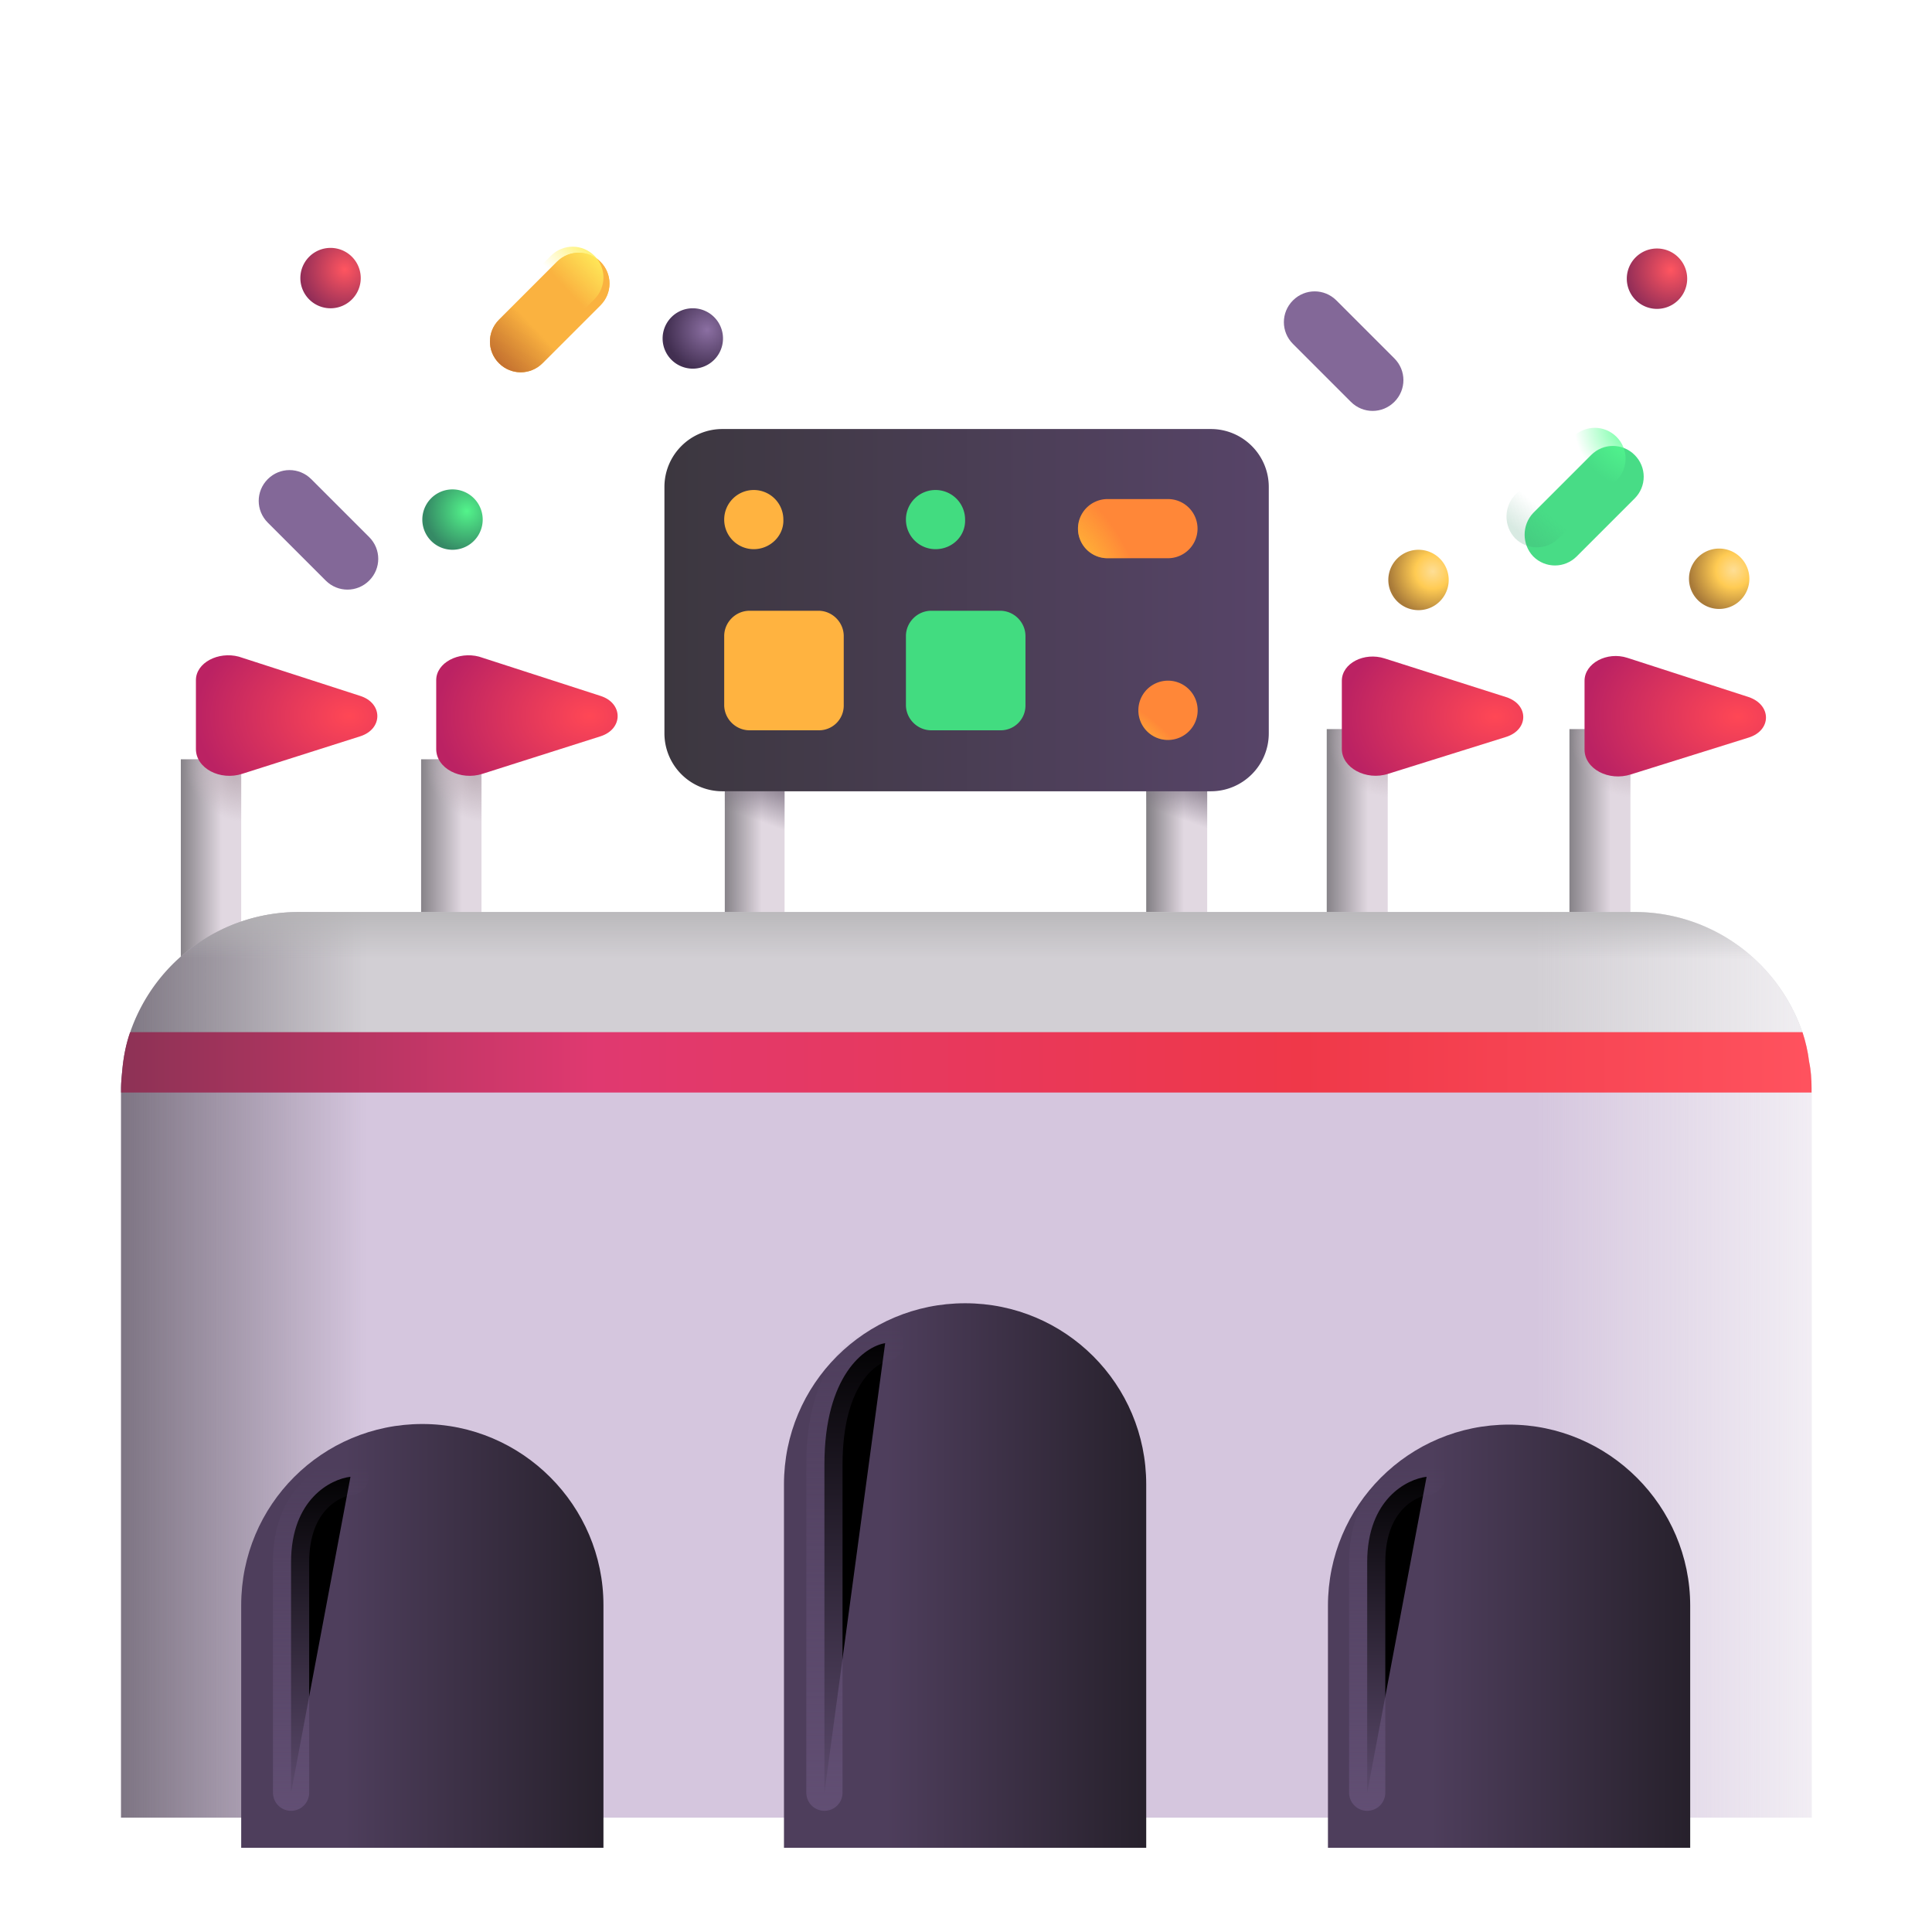 <svg width="100%" height="100%" viewBox="0 0 32 32" xmlns="http://www.w3.org/2000/svg"><path fill="url(#a)" d="M12.995 13.106h-.99v2.04h.99z"/><path fill="url(#b)" d="M12.995 13.106h-.99v2.04h.99z"/><path fill="url(#c)" d="M3.995 12.576h-1v3.5h1z"/><path fill="url(#d)" d="M3.995 12.576h-1v3.5h1z"/><path fill="url(#e)" d="M7.975 12.576h-1v3.5h1z"/><path fill="url(#f)" d="M7.975 12.576h-1v3.5h1z"/><path fill="url(#g)" d="M19.995 13.076h-1.01v2.03h1.01z"/><path fill="url(#h)" d="M19.995 13.076h-1.01v2.03h1.01z"/><path fill="url(#i)" d="M22.985 12.076h-1.01v4h1.01z"/><path fill="url(#j)" d="M22.985 12.076h-1.01v4h1.01z"/><path fill="url(#k)" d="M27.005 12.076h-1.01v4h1.01z"/><path fill="url(#l)" d="M27.005 12.076h-1.01v4h1.01z"/><path fill="url(#m)" d="M30.005 18.036v12.07h-28v-12.07c0-.1.01-.2.02-.3.02-.22.06-.43.13-.63.01-.02.01-.04.02-.06a2.95 2.95 0 0 1 2.76-1.94h22.14c1.27 0 2.35.81 2.76 1.94.01.02.01.04.02.06.05.15.09.32.11.49.03.14.04.29.04.44"/><path fill="url(#n)" d="M30.005 18.036v12.07h-28v-12.07c0-.1.01-.2.02-.3.02-.22.06-.43.13-.63.01-.02.01-.04.02-.06a2.95 2.95 0 0 1 2.76-1.94h22.14c1.27 0 2.35.81 2.76 1.94.01.02.01.04.02.06.05.15.09.32.11.49.03.14.04.29.04.44"/><path fill="url(#o)" d="M30.005 18.036v12.07h-28v-12.07c0-.1.01-.2.02-.3.02-.22.06-.43.13-.63.01-.02.01-.04.02-.06a2.95 2.95 0 0 1 2.76-1.94h22.14c1.27 0 2.35.81 2.76 1.94.01.02.01.04.02.06.05.15.09.32.11.49.03.14.04.29.04.44"/><path fill="url(#p)" d="M30.005 18.036v12.07h-28v-12.07c0-.1.01-.2.02-.3.02-.22.06-.43.13-.63.01-.02.01-.04.02-.06a2.95 2.95 0 0 1 2.76-1.94h22.14c1.27 0 2.35.81 2.76 1.94.01.02.01.04.02.06.05.15.09.32.11.49.03.14.04.29.04.44"/><g filter="url(#q)"><path fill="url(#r)" d="M6.995 23.086c-1.66 0-3 1.34-3 3v4.02h6v-4.02c0-1.65-1.35-3-3-3"/></g><g filter="url(#s)"><path fill="url(#t)" d="M15.985 21.086c-1.66 0-3 1.34-3 3v6.02h6v-6.02c0-1.66-1.34-3-3-3"/></g><g filter="url(#u)"><path fill="url(#v)" d="M24.995 23.096c-1.66 0-3 1.34-3 3v4.01h6v-4.01c0-1.65-1.35-3-3-3"/></g><g filter="url(#w)"><path fill="url(#x)" d="M20.055 13.106h-8.09a.96.96 0 0 1-.96-.96v-4.08c0-.53.43-.96.96-.96h8.09c.53 0 .96.43.96.96v4.08c0 .53-.43.96-.96.96"/></g><g filter="url(#y)"><path fill="url(#z)" d="M2.995 11.516v1.14c0 .32.4.53.77.41l1.95-.62c.38-.12.38-.55 0-.67l-2.01-.65c-.34-.09-.71.1-.71.39"/></g><g filter="url(#A)"><path fill="url(#B)" d="M6.975 11.516v1.14c0 .32.4.53.77.41l1.95-.62c.38-.12.38-.55 0-.67l-2.01-.65c-.34-.09-.71.1-.71.39"/></g><g filter="url(#C)"><path fill="url(#D)" d="M21.975 11.526v1.13c0 .31.4.53.77.41l1.95-.61c.38-.12.38-.54 0-.66l-2.01-.64c-.34-.11-.71.08-.71.37"/></g><g filter="url(#E)"><path fill="url(#F)" d="M25.995 11.526v1.14c0 .32.4.53.77.41l1.95-.61c.38-.12.38-.54 0-.67l-2.01-.65c-.34-.11-.71.09-.71.38"/></g><path fill="url(#G)" d="M30.005 18.026v.07h-28v-.07c0-.1.01-.2.02-.3.02-.22.06-.43.13-.63h27.7c.05.15.09.32.11.49.03.14.04.29.04.44"/><g filter="url(#H)"><path fill="#FFB340" d="M12.485 9.096a.49.49 0 1 1 .49-.49c.01.27-.22.49-.49.49"/></g><g filter="url(#I)"><path fill="#42DC80" d="M15.495 9.096a.49.49 0 1 1 .49-.49c.01.27-.21.49-.49.49"/></g><g filter="url(#J)"><path fill="#FF8738" d="M19.495 12.106a.49.49 0 1 1 .002-.982.49.49 0 0 1-.002.982"/><path fill="url(#K)" d="M19.495 12.106a.49.49 0 1 1 .002-.982.49.49 0 0 1-.002.982"/></g><g filter="url(#L)"><path fill="#FFB340" d="M13.555 12.096h-1.14c-.23 0-.42-.19-.42-.42v-1.14c0-.23.19-.42.42-.42h1.14c.23 0 .42.19.42.42v1.14a.41.41 0 0 1-.42.42"/></g><g filter="url(#M)"><path fill="#42DC80" d="M16.565 12.096h-1.14c-.23 0-.42-.19-.42-.42v-1.14c0-.23.19-.42.42-.42h1.14c.23 0 .42.19.42.42v1.14a.41.41 0 0 1-.42.42"/></g><g filter="url(#N)"><path fill="#FF8738" d="M19.495 9.096h-1a.49.49 0 0 1 0-.98h1a.49.49 0 0 1 0 .98"/><path fill="url(#O)" d="M19.495 9.096h-1a.49.49 0 0 1 0-.98h1a.49.49 0 0 1 0 .98"/></g><path fill="url(#P)" d="M5.475 5.106a.5.5 0 1 0 0-1 .5.5 0 0 0 0 1"/><path fill="url(#Q)" d="M7.495 9.106a.5.5 0 1 0 0-1 .5.5 0 0 0 0 1"/><path fill="url(#R)" d="M11.475 6.106a.5.5 0 1 0 0-1 .5.5 0 0 0 0 1"/><path fill="url(#S)" d="M23.495 10.106a.5.5 0 1 0 0-1 .5.5 0 0 0 0 1"/><path fill="url(#T)" d="M28.475 10.086a.5.5 0 1 0 0-1 .5.5 0 0 0 0 1"/><path fill="url(#U)" d="M27.445 5.116a.5.5 0 1 0 0-1 .5.5 0 0 0 0 1"/><g filter="url(#V)"><path fill="#836898" d="M5.815 9.916c-.2.2-.52.2-.72 0l-.96-.96c-.2-.2-.2-.52 0-.72s.52-.2.72 0l.96.96c.2.2.2.52 0 .72"/></g><g filter="url(#W)"><path fill="#836898" d="M22.795 6.956c-.2.2-.52.2-.72 0l-.96-.96c-.2-.2-.2-.52 0-.72s.52-.2.72 0l.96.96c.2.2.2.52 0 .72"/></g><g filter="url(#X)"><path fill="#FAB240" d="M8.165 5.916c.2.2.52.2.72 0l.96-.96c.2-.2.2-.52 0-.72s-.52-.2-.72 0l-.96.96c-.2.2-.2.52 0 .72"/></g><g filter="url(#Y)"><path fill="#FAB240" d="M8.165 5.916c.2.2.52.2.72 0l.96-.96c.2-.2.2-.52 0-.72s-.52-.2-.72 0l-.96.96c-.2.2-.2.52 0 .72"/><path fill="url(#Z)" d="M8.165 5.916c.2.2.52.2.72 0l.96-.96c.2-.2.2-.52 0-.72s-.52-.2-.72 0l-.96.96c-.2.2-.2.52 0 .72"/></g><path fill="url(#aa)" d="M8.165 5.916c.2.2.52.2.72 0l.96-.96c.2-.2.2-.52 0-.72s-.52-.2-.72 0l-.96.96c-.2.2-.2.52 0 .72"/><g filter="url(#ab)"><path fill="#48DC86" d="M25.095 8.916c.2.2.52.2.72 0l.96-.96c.2-.2.2-.52 0-.72s-.52-.2-.72 0l-.96.96c-.19.2-.19.52 0 .72"/></g><path fill="url(#ac)" d="M25.095 8.916c.2.2.52.2.72 0l.96-.96c.2-.2.2-.52 0-.72s-.52-.2-.72 0l-.96.96c-.19.2-.19.52 0 .72"/><path fill="url(#ad)" fill-opacity=".2" d="M25.095 8.916c.2.2.52.2.72 0l.96-.96c.2-.2.2-.52 0-.72s-.52-.2-.72 0l-.96.96c-.19.2-.19.52 0 .72"/><g filter="url(#ae)"><path stroke="url(#af)" stroke-linecap="round" stroke-width=".6" d="M14.661 22.247c-.335.053-1.006.531-1.006 2.012v5.434"/></g><g filter="url(#ag)"><path stroke="url(#ah)" stroke-linecap="round" stroke-width=".6" d="M5.805 24.46c-.328.038-.984.374-.984 1.415v3.818"/></g><g filter="url(#ai)"><path stroke="url(#aj)" stroke-linecap="round" stroke-width=".6" d="M23.629 24.46c-.328.038-.984.374-.984 1.415v3.818"/></g><defs><linearGradient id="a" x1="12.617" x2="11.823" y1="14.126" y2="14.126" gradientUnits="userSpaceOnUse"><stop stop-color="#E1D8E1"/><stop offset=".889" stop-color="#79767B"/></linearGradient><linearGradient id="b" x1="13.096" x2="12.829" y1="12.983" y2="13.697" gradientUnits="userSpaceOnUse"><stop stop-color="#7D7282"/><stop offset="1" stop-color="#7D7282" stop-opacity="0"/></linearGradient><linearGradient id="c" x1="3.673" x2="2.896" y1="14.326" y2="14.326" gradientUnits="userSpaceOnUse"><stop stop-color="#E1D8E1"/><stop offset="1" stop-color="#79767B"/></linearGradient><linearGradient id="e" x1="7.653" x2="6.876" y1="14.326" y2="14.326" gradientUnits="userSpaceOnUse"><stop stop-color="#E1D8E1"/><stop offset="1" stop-color="#79767B"/></linearGradient><linearGradient id="g" x1="19.609" x2="18.8" y1="14.091" y2="14.091" gradientUnits="userSpaceOnUse"><stop stop-color="#E1D8E1"/><stop offset=".843" stop-color="#79767B"/></linearGradient><linearGradient id="h" x1="20.098" x2="19.838" y1="12.954" y2="13.668" gradientUnits="userSpaceOnUse"><stop stop-color="#7D7282"/><stop offset="1" stop-color="#7D7282" stop-opacity="0"/></linearGradient><linearGradient id="i" x1="22.66" x2="21.875" y1="14.076" y2="14.076" gradientUnits="userSpaceOnUse"><stop stop-color="#E1D8E1"/><stop offset="1" stop-color="#79767B"/></linearGradient><linearGradient id="k" x1="26.68" x2="25.895" y1="14.076" y2="14.076" gradientUnits="userSpaceOnUse"><stop stop-color="#E1D8E1"/><stop offset="1" stop-color="#79767B"/></linearGradient><linearGradient id="m" x1="17.155" x2="17.155" y1="31.22" y2="14.683" gradientUnits="userSpaceOnUse"><stop stop-color="#D5C6DE"/><stop offset=".816" stop-color="#D5C6DE"/><stop offset=".84" stop-color="#D2CFD4"/><stop offset="1" stop-color="#D2CFD4"/></linearGradient><linearGradient id="n" x1="30.898" x2="25.424" y1="30.106" y2="30.106" gradientUnits="userSpaceOnUse"><stop stop-color="#F7F5F8"/><stop offset="1" stop-color="#F7F5F8" stop-opacity="0"/></linearGradient><linearGradient id="o" x1="1.325" x2="6.062" y1="27.076" y2="27.076" gradientUnits="userSpaceOnUse"><stop stop-color="#6F6774"/><stop offset="1" stop-color="#6F6774" stop-opacity="0"/></linearGradient><linearGradient id="p" x1="16.005" x2="16.005" y1="14.898" y2="15.883" gradientUnits="userSpaceOnUse"><stop stop-color="#B4B3B5"/><stop offset="1" stop-color="#B4B3B5" stop-opacity="0"/></linearGradient><linearGradient id="r" x1="5.702" x2="10.953" y1="26.595" y2="26.595" gradientUnits="userSpaceOnUse"><stop stop-color="#4E3E5C"/><stop offset="1" stop-color="#1E1A21"/></linearGradient><linearGradient id="t" x1="14.693" x2="19.942" y1="25.595" y2="25.595" gradientUnits="userSpaceOnUse"><stop stop-color="#4E3E5C"/><stop offset="1" stop-color="#1E1A21"/></linearGradient><linearGradient id="v" x1="23.703" x2="28.953" y1="26.6" y2="26.6" gradientUnits="userSpaceOnUse"><stop stop-color="#4E3E5C"/><stop offset="1" stop-color="#1E1A21"/></linearGradient><linearGradient id="x" x1="11.002" x2="21.012" y1="10.106" y2="10.106" gradientUnits="userSpaceOnUse"><stop stop-color="#3C373F"/><stop offset="1" stop-color="#574468"/></linearGradient><linearGradient id="G" x1="2" x2="30" y1="17.593" y2="17.593" gradientUnits="userSpaceOnUse"><stop stop-color="#8D3255"/><stop offset=".281" stop-color="#E03970"/><stop offset=".698" stop-color="#EF3849"/><stop offset="1" stop-color="#FF525E"/></linearGradient><linearGradient id="Z" x1="8.208" x2="8.911" y1="6.164" y2="5.492" gradientUnits="userSpaceOnUse"><stop stop-color="#BA652C"/><stop offset="1" stop-color="#BA652C" stop-opacity="0"/></linearGradient><linearGradient id="aa" x1="9.995" x2="9.38" y1="4.211" y2="4.789" gradientUnits="userSpaceOnUse"><stop stop-color="#FFF05C"/><stop offset="1" stop-color="#FFF05C" stop-opacity="0"/></linearGradient><linearGradient id="ad" x1="25.357" x2="25.7" y1="8.977" y2="8.563" gradientUnits="userSpaceOnUse"><stop stop-color="#3E956F"/><stop offset="1" stop-color="#3E956F" stop-opacity="0"/></linearGradient><linearGradient id="af" x1="13.454" x2="13.454" y1="30.28" y2="22.005" gradientUnits="userSpaceOnUse"><stop stop-color="#624F74"/><stop offset="1" stop-color="#624F74" stop-opacity="0"/></linearGradient><linearGradient id="ah" x1="4.624" x2="4.624" y1="30.106" y2="24.291" gradientUnits="userSpaceOnUse"><stop stop-color="#624F74"/><stop offset="1" stop-color="#624F74" stop-opacity="0"/></linearGradient><linearGradient id="aj" x1="22.449" x2="22.449" y1="30.106" y2="24.291" gradientUnits="userSpaceOnUse"><stop stop-color="#624F74"/><stop offset="1" stop-color="#624F74" stop-opacity="0"/></linearGradient><filter id="q" width="6" height="7.52" x="3.995" y="23.086" color-interpolation-filters="sRGB" filterUnits="userSpaceOnUse"><feFlood flood-opacity="0" result="BackgroundImageFix"/><feBlend in="SourceGraphic" in2="BackgroundImageFix" result="shape"/><feColorMatrix in="SourceAlpha" result="hardAlpha" values="0 0 0 0 0 0 0 0 0 0 0 0 0 0 0 0 0 0 127 0"/><feOffset dy=".5"/><feGaussianBlur stdDeviation=".5"/><feComposite in2="hardAlpha" k2="-1" k3="1" operator="arithmetic"/><feColorMatrix values="0 0 0 0 0.165 0 0 0 0 0.078 0 0 0 0 0.227 0 0 0 1 0"/><feBlend in2="shape" result="effect1_innerShadow_18_5384"/></filter><filter id="s" width="6" height="9.52" x="12.985" y="21.086" color-interpolation-filters="sRGB" filterUnits="userSpaceOnUse"><feFlood flood-opacity="0" result="BackgroundImageFix"/><feBlend in="SourceGraphic" in2="BackgroundImageFix" result="shape"/><feColorMatrix in="SourceAlpha" result="hardAlpha" values="0 0 0 0 0 0 0 0 0 0 0 0 0 0 0 0 0 0 127 0"/><feOffset dy=".5"/><feGaussianBlur stdDeviation=".5"/><feComposite in2="hardAlpha" k2="-1" k3="1" operator="arithmetic"/><feColorMatrix values="0 0 0 0 0.165 0 0 0 0 0.078 0 0 0 0 0.227 0 0 0 1 0"/><feBlend in2="shape" result="effect1_innerShadow_18_5384"/></filter><filter id="u" width="6" height="7.51" x="21.995" y="23.096" color-interpolation-filters="sRGB" filterUnits="userSpaceOnUse"><feFlood flood-opacity="0" result="BackgroundImageFix"/><feBlend in="SourceGraphic" in2="BackgroundImageFix" result="shape"/><feColorMatrix in="SourceAlpha" result="hardAlpha" values="0 0 0 0 0 0 0 0 0 0 0 0 0 0 0 0 0 0 127 0"/><feOffset dy=".5"/><feGaussianBlur stdDeviation=".5"/><feComposite in2="hardAlpha" k2="-1" k3="1" operator="arithmetic"/><feColorMatrix values="0 0 0 0 0.165 0 0 0 0 0.078 0 0 0 0 0.227 0 0 0 1 0"/><feBlend in2="shape" result="effect1_innerShadow_18_5384"/></filter><filter id="w" width="10.81" height="6.8" x="10.605" y="6.706" color-interpolation-filters="sRGB" filterUnits="userSpaceOnUse"><feFlood flood-opacity="0" result="BackgroundImageFix"/><feBlend in="SourceGraphic" in2="BackgroundImageFix" result="shape"/><feColorMatrix in="SourceAlpha" result="hardAlpha" values="0 0 0 0 0 0 0 0 0 0 0 0 0 0 0 0 0 0 127 0"/><feOffset dx="-.4" dy=".4"/><feGaussianBlur stdDeviation=".3"/><feComposite in2="hardAlpha" k2="-1" k3="1" operator="arithmetic"/><feColorMatrix values="0 0 0 0 0.447 0 0 0 0 0.376 0 0 0 0 0.51 0 0 0 1 0"/><feBlend in2="shape" result="effect1_innerShadow_18_5384"/><feColorMatrix in="SourceAlpha" result="hardAlpha" values="0 0 0 0 0 0 0 0 0 0 0 0 0 0 0 0 0 0 127 0"/><feOffset dx=".4" dy="-.4"/><feGaussianBlur stdDeviation=".3"/><feComposite in2="hardAlpha" k2="-1" k3="1" operator="arithmetic"/><feColorMatrix values="0 0 0 0 0.176 0 0 0 0 0.157 0 0 0 0 0.184 0 0 0 1 0"/><feBlend in2="effect1_innerShadow_18_5384" result="effect2_innerShadow_18_5384"/></filter><filter id="y" width="3.255" height="2.247" x="2.995" y="10.854" color-interpolation-filters="sRGB" filterUnits="userSpaceOnUse"><feFlood flood-opacity="0" result="BackgroundImageFix"/><feBlend in="SourceGraphic" in2="BackgroundImageFix" result="shape"/><feColorMatrix in="SourceAlpha" result="hardAlpha" values="0 0 0 0 0 0 0 0 0 0 0 0 0 0 0 0 0 0 127 0"/><feOffset dx=".25" dy="-.25"/><feGaussianBlur stdDeviation=".25"/><feComposite in2="hardAlpha" k2="-1" k3="1" operator="arithmetic"/><feColorMatrix values="0 0 0 0 0.545 0 0 0 0 0.141 0 0 0 0 0.329 0 0 0 1 0"/><feBlend in2="shape" result="effect1_innerShadow_18_5384"/></filter><filter id="A" width="3.255" height="2.247" x="6.975" y="10.854" color-interpolation-filters="sRGB" filterUnits="userSpaceOnUse"><feFlood flood-opacity="0" result="BackgroundImageFix"/><feBlend in="SourceGraphic" in2="BackgroundImageFix" result="shape"/><feColorMatrix in="SourceAlpha" result="hardAlpha" values="0 0 0 0 0 0 0 0 0 0 0 0 0 0 0 0 0 0 127 0"/><feOffset dx=".25" dy="-.25"/><feGaussianBlur stdDeviation=".25"/><feComposite in2="hardAlpha" k2="-1" k3="1" operator="arithmetic"/><feColorMatrix values="0 0 0 0 0.545 0 0 0 0 0.141 0 0 0 0 0.329 0 0 0 1 0"/><feBlend in2="shape" result="effect1_innerShadow_18_5384"/></filter><filter id="C" width="3.255" height="2.225" x="21.975" y="10.874" color-interpolation-filters="sRGB" filterUnits="userSpaceOnUse"><feFlood flood-opacity="0" result="BackgroundImageFix"/><feBlend in="SourceGraphic" in2="BackgroundImageFix" result="shape"/><feColorMatrix in="SourceAlpha" result="hardAlpha" values="0 0 0 0 0 0 0 0 0 0 0 0 0 0 0 0 0 0 127 0"/><feOffset dx=".25" dy="-.25"/><feGaussianBlur stdDeviation=".25"/><feComposite in2="hardAlpha" k2="-1" k3="1" operator="arithmetic"/><feColorMatrix values="0 0 0 0 0.545 0 0 0 0 0.141 0 0 0 0 0.329 0 0 0 1 0"/><feBlend in2="shape" result="effect1_innerShadow_18_5384"/></filter><filter id="E" width="3.255" height="2.245" x="25.995" y="10.865" color-interpolation-filters="sRGB" filterUnits="userSpaceOnUse"><feFlood flood-opacity="0" result="BackgroundImageFix"/><feBlend in="SourceGraphic" in2="BackgroundImageFix" result="shape"/><feColorMatrix in="SourceAlpha" result="hardAlpha" values="0 0 0 0 0 0 0 0 0 0 0 0 0 0 0 0 0 0 127 0"/><feOffset dx=".25" dy="-.25"/><feGaussianBlur stdDeviation=".25"/><feComposite in2="hardAlpha" k2="-1" k3="1" operator="arithmetic"/><feColorMatrix values="0 0 0 0 0.545 0 0 0 0 0.141 0 0 0 0 0.329 0 0 0 1 0"/><feBlend in2="shape" result="effect1_innerShadow_18_5384"/></filter><filter id="H" width="1.28" height="1.28" x="11.845" y="7.966" color-interpolation-filters="sRGB" filterUnits="userSpaceOnUse"><feFlood flood-opacity="0" result="BackgroundImageFix"/><feBlend in="SourceGraphic" in2="BackgroundImageFix" result="shape"/><feColorMatrix in="SourceAlpha" result="hardAlpha" values="0 0 0 0 0 0 0 0 0 0 0 0 0 0 0 0 0 0 127 0"/><feOffset dx="-.15" dy=".15"/><feGaussianBlur stdDeviation=".2"/><feComposite in2="hardAlpha" k2="-1" k3="1" operator="arithmetic"/><feColorMatrix values="0 0 0 0 0.859 0 0 0 0 0.353 0 0 0 0 0.129 0 0 0 1 0"/><feBlend in2="shape" result="effect1_innerShadow_18_5384"/><feColorMatrix in="SourceAlpha" result="hardAlpha" values="0 0 0 0 0 0 0 0 0 0 0 0 0 0 0 0 0 0 127 0"/><feOffset dx=".15" dy="-.15"/><feGaussianBlur stdDeviation=".15"/><feComposite in2="hardAlpha" k2="-1" k3="1" operator="arithmetic"/><feColorMatrix values="0 0 0 0 1 0 0 0 0 0.882 0 0 0 0 0.216 0 0 0 1 0"/><feBlend in2="effect1_innerShadow_18_5384" result="effect2_innerShadow_18_5384"/></filter><filter id="I" width="1.28" height="1.28" x="14.855" y="7.966" color-interpolation-filters="sRGB" filterUnits="userSpaceOnUse"><feFlood flood-opacity="0" result="BackgroundImageFix"/><feBlend in="SourceGraphic" in2="BackgroundImageFix" result="shape"/><feColorMatrix in="SourceAlpha" result="hardAlpha" values="0 0 0 0 0 0 0 0 0 0 0 0 0 0 0 0 0 0 127 0"/><feOffset dx="-.15" dy=".15"/><feGaussianBlur stdDeviation=".15"/><feComposite in2="hardAlpha" k2="-1" k3="1" operator="arithmetic"/><feColorMatrix values="0 0 0 0 0.106 0 0 0 0 0.6 0 0 0 0 0.318 0 0 0 1 0"/><feBlend in2="shape" result="effect1_innerShadow_18_5384"/><feColorMatrix in="SourceAlpha" result="hardAlpha" values="0 0 0 0 0 0 0 0 0 0 0 0 0 0 0 0 0 0 127 0"/><feOffset dx=".15" dy="-.15"/><feGaussianBlur stdDeviation=".15"/><feComposite in2="hardAlpha" k2="-1" k3="1" operator="arithmetic"/><feColorMatrix values="0 0 0 0 0.31 0 0 0 0 1 0 0 0 0 0.596 0 0 0 1 0"/><feBlend in2="effect1_innerShadow_18_5384" result="effect2_innerShadow_18_5384"/></filter><filter id="J" width="1.13" height="1.13" x="18.855" y="11.126" color-interpolation-filters="sRGB" filterUnits="userSpaceOnUse"><feFlood flood-opacity="0" result="BackgroundImageFix"/><feBlend in="SourceGraphic" in2="BackgroundImageFix" result="shape"/><feColorMatrix in="SourceAlpha" result="hardAlpha" values="0 0 0 0 0 0 0 0 0 0 0 0 0 0 0 0 0 0 127 0"/><feOffset dx="-.15" dy=".15"/><feGaussianBlur stdDeviation=".15"/><feComposite in2="hardAlpha" k2="-1" k3="1" operator="arithmetic"/><feColorMatrix values="0 0 0 0 0.859 0 0 0 0 0.325 0 0 0 0 0.102 0 0 0 1 0"/><feBlend in2="shape" result="effect1_innerShadow_18_5384"/></filter><filter id="L" width="2.28" height="2.28" x="11.845" y="9.966" color-interpolation-filters="sRGB" filterUnits="userSpaceOnUse"><feFlood flood-opacity="0" result="BackgroundImageFix"/><feBlend in="SourceGraphic" in2="BackgroundImageFix" result="shape"/><feColorMatrix in="SourceAlpha" result="hardAlpha" values="0 0 0 0 0 0 0 0 0 0 0 0 0 0 0 0 0 0 127 0"/><feOffset dx="-.15" dy=".15"/><feGaussianBlur stdDeviation=".2"/><feComposite in2="hardAlpha" k2="-1" k3="1" operator="arithmetic"/><feColorMatrix values="0 0 0 0 0.859 0 0 0 0 0.353 0 0 0 0 0.129 0 0 0 1 0"/><feBlend in2="shape" result="effect1_innerShadow_18_5384"/><feColorMatrix in="SourceAlpha" result="hardAlpha" values="0 0 0 0 0 0 0 0 0 0 0 0 0 0 0 0 0 0 127 0"/><feOffset dx=".15" dy="-.15"/><feGaussianBlur stdDeviation=".15"/><feComposite in2="hardAlpha" k2="-1" k3="1" operator="arithmetic"/><feColorMatrix values="0 0 0 0 1 0 0 0 0 0.882 0 0 0 0 0.216 0 0 0 1 0"/><feBlend in2="effect1_innerShadow_18_5384" result="effect2_innerShadow_18_5384"/></filter><filter id="M" width="2.28" height="2.28" x="14.855" y="9.966" color-interpolation-filters="sRGB" filterUnits="userSpaceOnUse"><feFlood flood-opacity="0" result="BackgroundImageFix"/><feBlend in="SourceGraphic" in2="BackgroundImageFix" result="shape"/><feColorMatrix in="SourceAlpha" result="hardAlpha" values="0 0 0 0 0 0 0 0 0 0 0 0 0 0 0 0 0 0 127 0"/><feOffset dx="-.15" dy=".15"/><feGaussianBlur stdDeviation=".15"/><feComposite in2="hardAlpha" k2="-1" k3="1" operator="arithmetic"/><feColorMatrix values="0 0 0 0 0.106 0 0 0 0 0.6 0 0 0 0 0.318 0 0 0 1 0"/><feBlend in2="shape" result="effect1_innerShadow_18_5384"/><feColorMatrix in="SourceAlpha" result="hardAlpha" values="0 0 0 0 0 0 0 0 0 0 0 0 0 0 0 0 0 0 127 0"/><feOffset dx=".15" dy="-.15"/><feGaussianBlur stdDeviation=".15"/><feComposite in2="hardAlpha" k2="-1" k3="1" operator="arithmetic"/><feColorMatrix values="0 0 0 0 0.31 0 0 0 0 1 0 0 0 0 0.596 0 0 0 1 0"/><feBlend in2="effect1_innerShadow_18_5384" result="effect2_innerShadow_18_5384"/></filter><filter id="N" width="2.13" height="1.13" x="17.855" y="8.116" color-interpolation-filters="sRGB" filterUnits="userSpaceOnUse"><feFlood flood-opacity="0" result="BackgroundImageFix"/><feBlend in="SourceGraphic" in2="BackgroundImageFix" result="shape"/><feColorMatrix in="SourceAlpha" result="hardAlpha" values="0 0 0 0 0 0 0 0 0 0 0 0 0 0 0 0 0 0 127 0"/><feOffset dx="-.15" dy=".15"/><feGaussianBlur stdDeviation=".15"/><feComposite in2="hardAlpha" k2="-1" k3="1" operator="arithmetic"/><feColorMatrix values="0 0 0 0 0.859 0 0 0 0 0.325 0 0 0 0 0.102 0 0 0 1 0"/><feBlend in2="shape" result="effect1_innerShadow_18_5384"/></filter><filter id="V" width="2.28" height="2.28" x="3.985" y="7.786" color-interpolation-filters="sRGB" filterUnits="userSpaceOnUse"><feFlood flood-opacity="0" result="BackgroundImageFix"/><feBlend in="SourceGraphic" in2="BackgroundImageFix" result="shape"/><feColorMatrix in="SourceAlpha" result="hardAlpha" values="0 0 0 0 0 0 0 0 0 0 0 0 0 0 0 0 0 0 127 0"/><feOffset dx=".3" dy="-.3"/><feGaussianBlur stdDeviation=".2"/><feComposite in2="hardAlpha" k2="-1" k3="1" operator="arithmetic"/><feColorMatrix values="0 0 0 0 0.302 0 0 0 0 0.196 0 0 0 0 0.376 0 0 0 1 0"/><feBlend in2="shape" result="effect1_innerShadow_18_5384"/></filter><filter id="W" width="2.28" height="2.28" x="20.965" y="4.826" color-interpolation-filters="sRGB" filterUnits="userSpaceOnUse"><feFlood flood-opacity="0" result="BackgroundImageFix"/><feBlend in="SourceGraphic" in2="BackgroundImageFix" result="shape"/><feColorMatrix in="SourceAlpha" result="hardAlpha" values="0 0 0 0 0 0 0 0 0 0 0 0 0 0 0 0 0 0 127 0"/><feOffset dx=".3" dy="-.3"/><feGaussianBlur stdDeviation=".2"/><feComposite in2="hardAlpha" k2="-1" k3="1" operator="arithmetic"/><feColorMatrix values="0 0 0 0 0.302 0 0 0 0 0.196 0 0 0 0 0.376 0 0 0 1 0"/><feBlend in2="shape" result="effect1_innerShadow_18_5384"/></filter><filter id="X" width="2.08" height="2.08" x="8.015" y="4.086" color-interpolation-filters="sRGB" filterUnits="userSpaceOnUse"><feFlood flood-opacity="0" result="BackgroundImageFix"/><feBlend in="SourceGraphic" in2="BackgroundImageFix" result="shape"/><feColorMatrix in="SourceAlpha" result="hardAlpha" values="0 0 0 0 0 0 0 0 0 0 0 0 0 0 0 0 0 0 127 0"/><feOffset dx=".1" dy=".1"/><feGaussianBlur stdDeviation=".2"/><feComposite in2="hardAlpha" k2="-1" k3="1" operator="arithmetic"/><feColorMatrix values="0 0 0 0 0.706 0 0 0 0 0.376 0 0 0 0 0.18 0 0 0 1 0"/><feBlend in2="shape" result="effect1_innerShadow_18_5384"/></filter><filter id="Y" width="2.08" height="2.08" x="8.015" y="4.086" color-interpolation-filters="sRGB" filterUnits="userSpaceOnUse"><feFlood flood-opacity="0" result="BackgroundImageFix"/><feBlend in="SourceGraphic" in2="BackgroundImageFix" result="shape"/><feColorMatrix in="SourceAlpha" result="hardAlpha" values="0 0 0 0 0 0 0 0 0 0 0 0 0 0 0 0 0 0 127 0"/><feOffset dx=".1" dy=".1"/><feGaussianBlur stdDeviation=".2"/><feComposite in2="hardAlpha" k2="-1" k3="1" operator="arithmetic"/><feColorMatrix values="0 0 0 0 0.706 0 0 0 0 0.376 0 0 0 0 0.18 0 0 0 1 0"/><feBlend in2="shape" result="effect1_innerShadow_18_5384"/></filter><filter id="ab" width="2.273" height="2.28" x="24.952" y="7.086" color-interpolation-filters="sRGB" filterUnits="userSpaceOnUse"><feFlood flood-opacity="0" result="BackgroundImageFix"/><feBlend in="SourceGraphic" in2="BackgroundImageFix" result="shape"/><feColorMatrix in="SourceAlpha" result="hardAlpha" values="0 0 0 0 0 0 0 0 0 0 0 0 0 0 0 0 0 0 127 0"/><feOffset dx=".3" dy=".3"/><feGaussianBlur stdDeviation=".2"/><feComposite in2="hardAlpha" k2="-1" k3="1" operator="arithmetic"/><feColorMatrix values="0 0 0 0 0.243 0 0 0 0 0.584 0 0 0 0 0.435 0 0 0 1 0"/><feBlend in2="shape" result="effect1_innerShadow_18_5384"/></filter><filter id="ae" width="2.806" height="9.246" x="12.755" y="21.347" color-interpolation-filters="sRGB" filterUnits="userSpaceOnUse"><feFlood flood-opacity="0" result="BackgroundImageFix"/><feBlend in="SourceGraphic" in2="BackgroundImageFix" result="shape"/><feGaussianBlur result="effect1_foregroundBlur_18_5384" stdDeviation=".3"/></filter><filter id="ag" width="2.784" height="7.032" x="3.921" y="23.56" color-interpolation-filters="sRGB" filterUnits="userSpaceOnUse"><feFlood flood-opacity="0" result="BackgroundImageFix"/><feBlend in="SourceGraphic" in2="BackgroundImageFix" result="shape"/><feGaussianBlur result="effect1_foregroundBlur_18_5384" stdDeviation=".3"/></filter><filter id="ai" width="2.784" height="7.032" x="21.745" y="23.56" color-interpolation-filters="sRGB" filterUnits="userSpaceOnUse"><feFlood flood-opacity="0" result="BackgroundImageFix"/><feBlend in="SourceGraphic" in2="BackgroundImageFix" result="shape"/><feGaussianBlur result="effect1_foregroundBlur_18_5384" stdDeviation=".3"/></filter><radialGradient id="d" cx="0" cy="0" r="1" gradientTransform="rotate(124.985 -1.405 7.443)scale(.686 .872)" gradientUnits="userSpaceOnUse"><stop stop-color="#C1B3BC"/><stop offset="1" stop-color="#C1B3BC" stop-opacity="0"/></radialGradient><radialGradient id="f" cx="0" cy="0" r="1" gradientTransform="rotate(124.985 .585 8.48)scale(.686 .872)" gradientUnits="userSpaceOnUse"><stop stop-color="#C1B3BC"/><stop offset="1" stop-color="#C1B3BC" stop-opacity="0"/></radialGradient><radialGradient id="j" cx="0" cy="0" r="1" gradientTransform="rotate(121.735 7.982 12.576)scale(.755 .914)" gradientUnits="userSpaceOnUse"><stop stop-color="#C1B3BC"/><stop offset="1" stop-color="#C1B3BC" stop-opacity="0"/></radialGradient><radialGradient id="l" cx="0" cy="0" r="1" gradientTransform="rotate(121.735 9.992 13.697)scale(.755 .914)" gradientUnits="userSpaceOnUse"><stop stop-color="#C1B3BC"/><stop offset="1" stop-color="#C1B3BC" stop-opacity="0"/></radialGradient><radialGradient id="z" cx="0" cy="0" r="1" gradientTransform="matrix(-2.541 0 0 -1.772 5.536 12.108)" gradientUnits="userSpaceOnUse"><stop stop-color="#FF4755"/><stop offset="1" stop-color="#BB2263"/></radialGradient><radialGradient id="B" cx="0" cy="0" r="1" gradientTransform="matrix(-2.541 0 0 -1.772 9.516 12.108)" gradientUnits="userSpaceOnUse"><stop stop-color="#FF4755"/><stop offset="1" stop-color="#BB2263"/></radialGradient><radialGradient id="D" cx="0" cy="0" r="1" gradientTransform="matrix(-2.541 0 0 -1.753 24.516 12.118)" gradientUnits="userSpaceOnUse"><stop stop-color="#FF4755"/><stop offset="1" stop-color="#BB2263"/></radialGradient><radialGradient id="F" cx="0" cy="0" r="1" gradientTransform="matrix(-2.541 0 0 -1.771 28.536 12.12)" gradientUnits="userSpaceOnUse"><stop stop-color="#FF4755"/><stop offset="1" stop-color="#BB2263"/></radialGradient><radialGradient id="K" cx="0" cy="0" r="1" gradientTransform="matrix(.386 -.43 1.021 .917 19.005 12.322)" gradientUnits="userSpaceOnUse"><stop stop-color="#FFC137"/><stop offset="1" stop-color="#FFC137" stop-opacity="0"/></radialGradient><radialGradient id="O" cx="0" cy="0" r="1" gradientTransform="rotate(-28.86 27.097 -30.33)scale(.89 1.798)" gradientUnits="userSpaceOnUse"><stop stop-color="#FFC137"/><stop offset="1" stop-color="#FFC137" stop-opacity="0"/></radialGradient><radialGradient id="P" cx="0" cy="0" r="1" gradientTransform="scale(-.842)rotate(-39.943 -10.684 6.68)" gradientUnits="userSpaceOnUse"><stop stop-color="#FF5560"/><stop offset=".938" stop-color="#8B2B57"/></radialGradient><radialGradient id="Q" cx="0" cy="0" r="1" gradientTransform="matrix(-.529 .438 -.438 -.529 7.732 8.465)" gradientUnits="userSpaceOnUse"><stop stop-color="#53F48B"/><stop offset="1" stop-color="#358A65"/></radialGradient><radialGradient id="R" cx="0" cy="0" r="1" gradientTransform="matrix(-.529 .438 -.438 -.529 11.712 5.465)" gradientUnits="userSpaceOnUse"><stop stop-color="#8B6FA2"/><stop offset="1" stop-color="#422F51"/></radialGradient><radialGradient id="S" cx="0" cy="0" r="1" gradientTransform="rotate(141.889 10.231 8.831)scale(.821)" gradientUnits="userSpaceOnUse"><stop stop-color="#FEDE95"/><stop offset=".354" stop-color="#FFCB53"/><stop offset=".891" stop-color="#A87A39"/></radialGradient><radialGradient id="T" cx="0" cy="0" r="1" gradientTransform="rotate(141.889 12.725 9.681)scale(.821)" gradientUnits="userSpaceOnUse"><stop stop-color="#FEDE95"/><stop offset=".354" stop-color="#FFCB53"/><stop offset=".891" stop-color="#A87A39"/></radialGradient><radialGradient id="U" cx="0" cy="0" r="1" gradientTransform="scale(-.842)rotate(-39.943 -23.742 42.56)" gradientUnits="userSpaceOnUse"><stop stop-color="#FF5560"/><stop offset=".938" stop-color="#8B2B57"/></radialGradient><radialGradient id="ac" cx="0" cy="0" r="1" gradientTransform="matrix(-.745 .623 -.67 -.802 27.068 7.086)" gradientUnits="userSpaceOnUse"><stop stop-color="#55FF91"/><stop offset="1" stop-color="#55FF91" stop-opacity="0"/></radialGradient></defs></svg>